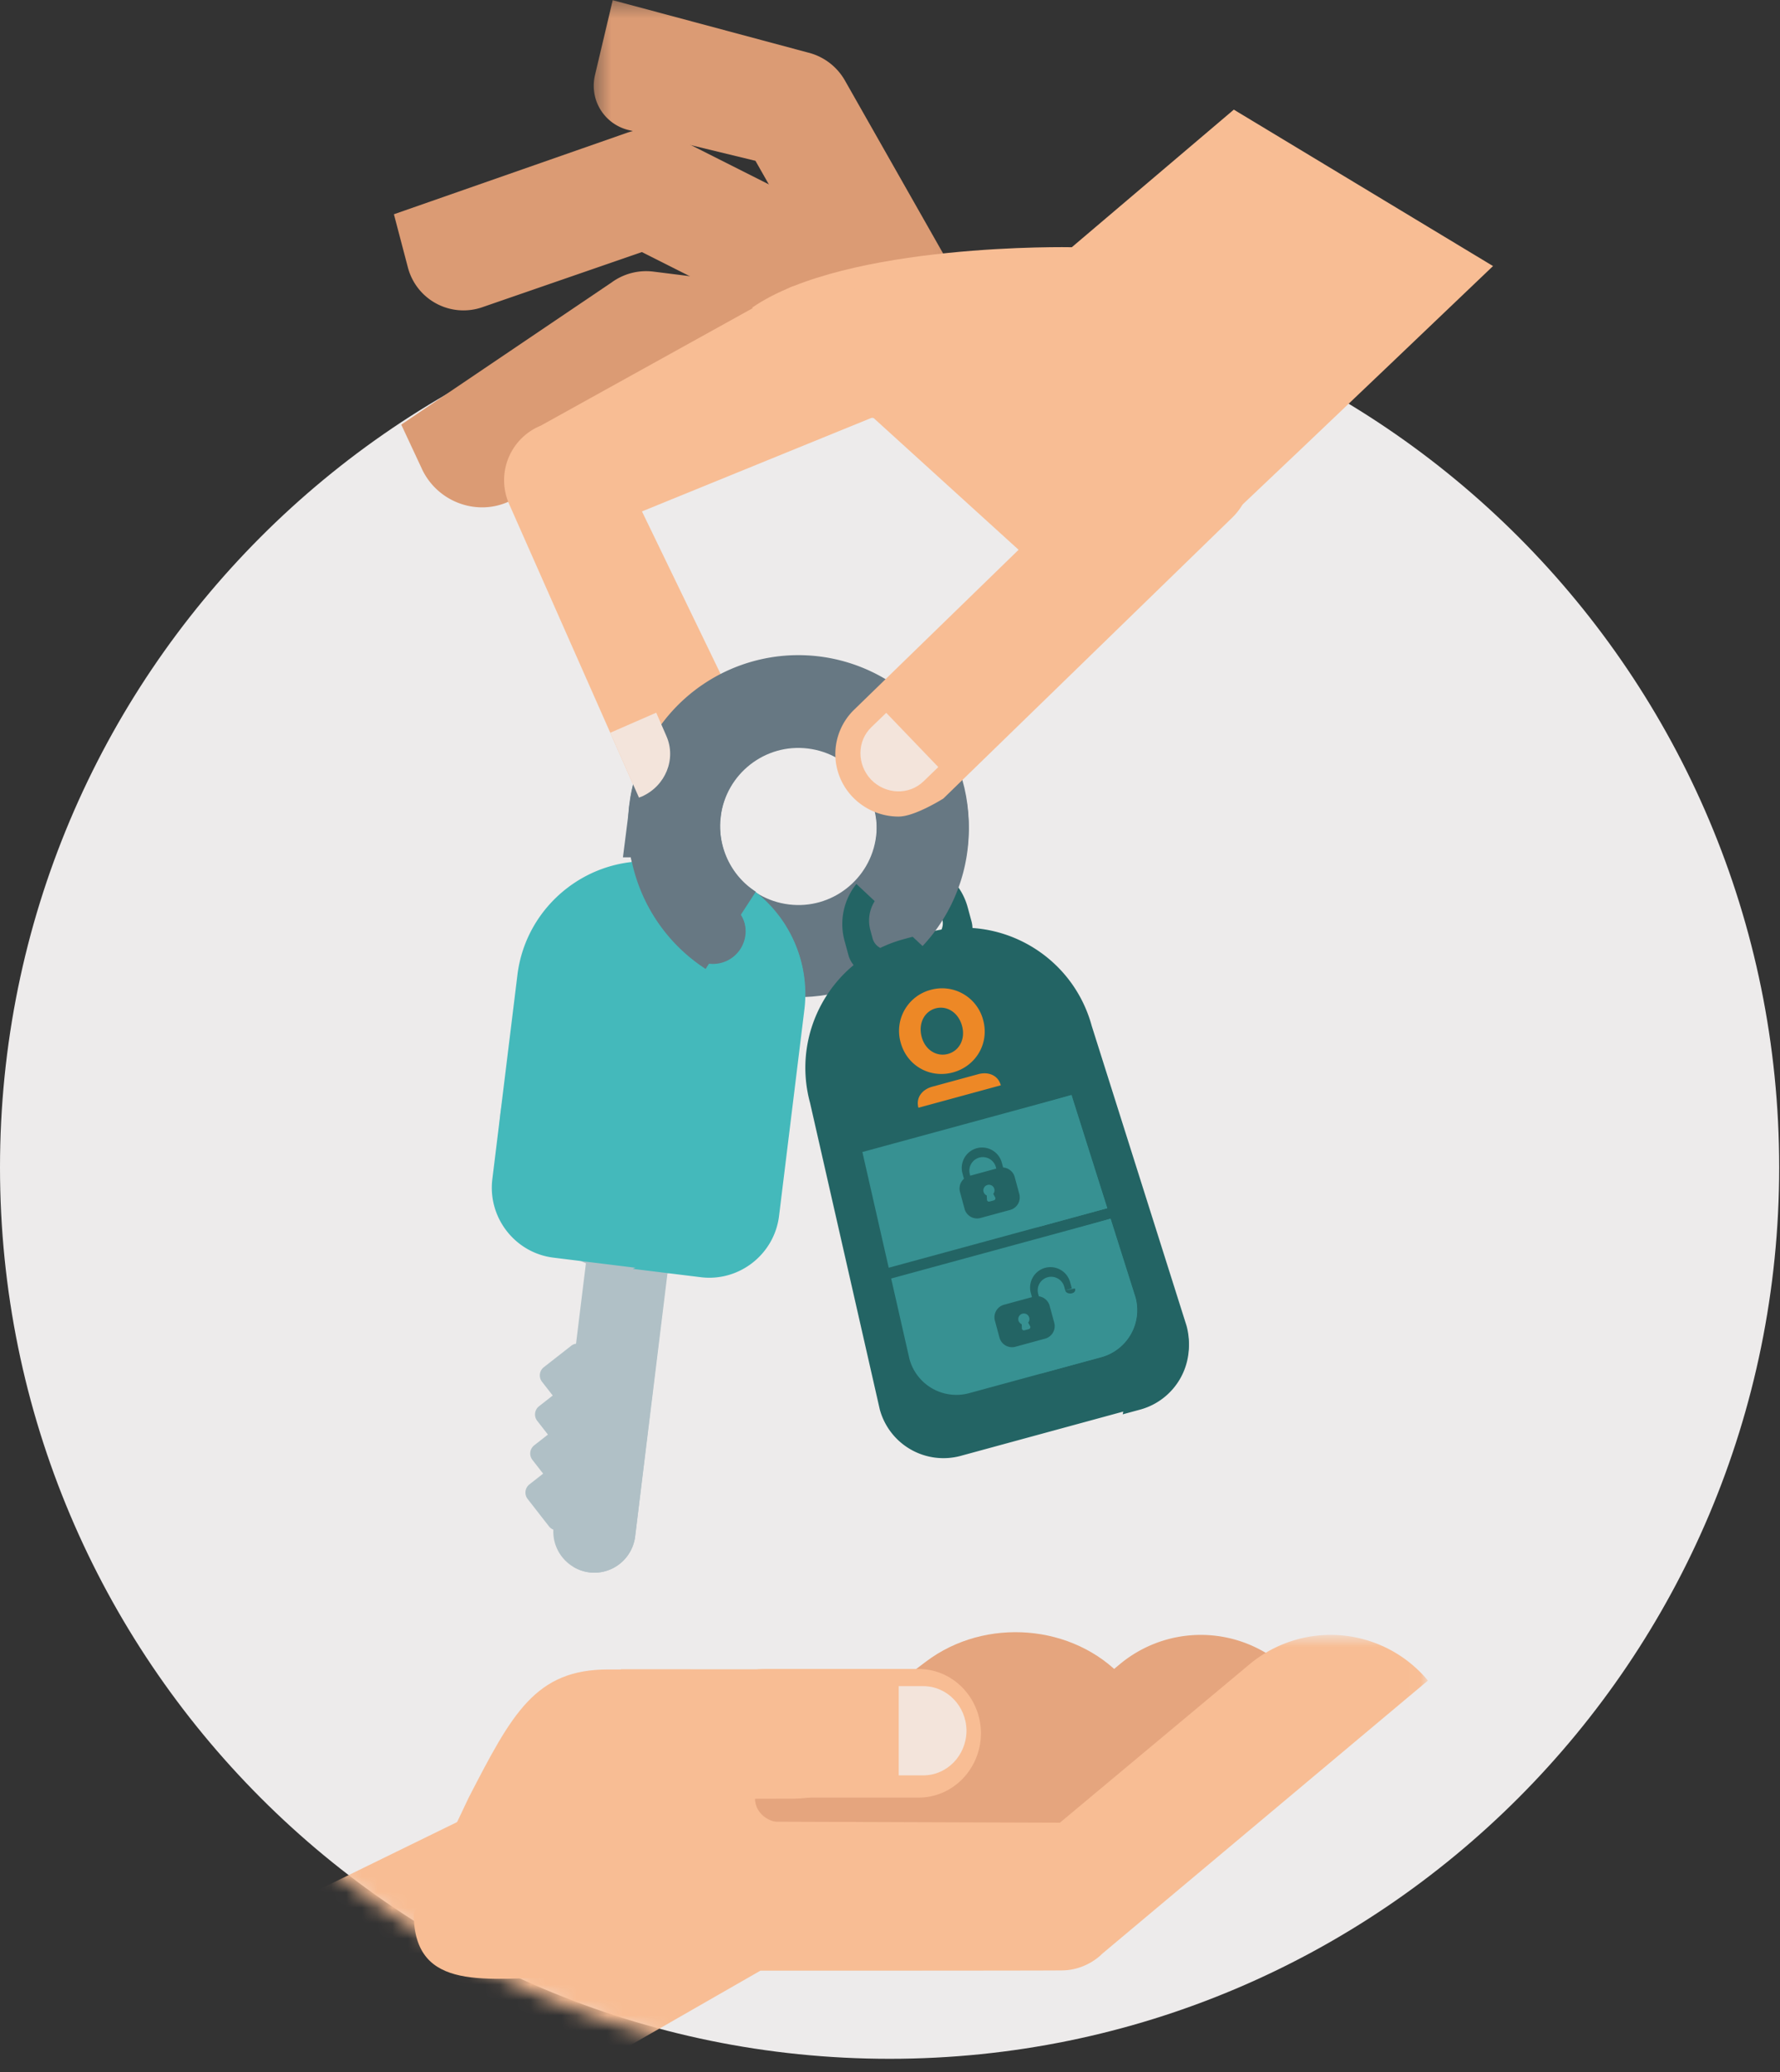 <svg width="116" height="135" viewBox="0 0 116 135" xmlns="http://www.w3.org/2000/svg" xmlns:xlink="http://www.w3.org/1999/xlink"><rect x="0" y="0" width="116" height="135" fill="#333333" stroke="none"/><title>Page 1</title><defs><path id="a" d="M23.944.326H.357V23.17h23.587V.326z"/><path d="M.49 1.2c10.202 16.608 28.516 27.683 49.413 27.683a57.657 57.657 0 0 0 35.082-11.835V.722H.49v.477z" id="c"/></defs><g fill="none" fill-rule="evenodd"><path d="M0 76.049c0 32.07 25.955 58.069 57.973 58.069s57.974-25.998 57.974-58.07c0-32.07-25.956-58.068-57.974-58.068S0 43.978 0 76.049" fill="#EDEBEB"/><path d="M27.493 30.54l-1.34-2.87a.013.013 0 0 1 .005-.014l13.698-9.255a3.817 3.817 0 0 1 2.728-.707L58.6 19.7c2.096.262 3.695 2.13 3.467 4.232a3.827 3.827 0 0 1-4.278 3.39l-14.646-1.833a.008.008 0 0 0-.008.002l-9.327 6.81a1.448 1.448 0 0 1-.072.05c-2.177 1.446-5.137.56-6.244-1.81" fill="#DB9B74"/><path d="M57.318 23.768a3.801 3.801 0 0 1-1.716-.409l-13.77-6.938-10.336 3.57-.06.021a3.745 3.745 0 0 1-4.853-2.584l-.913-3.47L40.863 8.65a3.818 3.818 0 0 1 2.966.199l15.109 7.613c1.865.938 2.732 3.196 1.85 5.09a3.825 3.825 0 0 1-3.47 2.216" fill="#DB9B74"/><g transform="translate(38.334 -.316)"><mask id="b" fill="#fff"><use xlink:href="#a"/></mask><path d="M20.155 23.17a3.823 3.823 0 0 1-3.33-1.938l-5.927-10.44-8.209-1.99-.061-.015a2.967 2.967 0 0 1-2.19-3.57L1.595.328l12.71 3.407a3.823 3.823 0 0 1 2.426 1.83l6.686 11.774c1.006 1.772.544 4.074-1.156 5.196a3.814 3.814 0 0 1-2.106.636" fill="#DB9B74" mask="url(#b)"/></g><path d="M76.772 35.254c0-.007 1.708-.343 2.883-1.135 5.749-5.425 17.643-16.787 17.643-16.787L80.406 7.142 69.85 16.104s-14.687-.307-20.835 3.936L66.419 35.85l10.353-.597z" fill="#F8BD94"/><path d="M44.547 52.096l-2.361 1.099-8.98-20.3a3.838 3.838 0 0 1 2.028-5.163l16.273-9.015c1.978-.805 8.67.748 9.441 2.753.76 1.97-.294 4.18-2.246 4.975l-16.866 6.871 5.764 11.91c.01.019.017.037.026.056.76 1.654.47 5.038-1.156 5.852l-1.923.962z" fill="#F8BD94"/><path d="M43.988 52.849c-.547 4.449 2.612 8.5 7.053 9.047 4.442.548 8.486-2.616 9.033-7.065.547-4.449-2.612-8.5-7.054-9.047-4.441-.548-8.485 2.616-9.032 7.065z" stroke="#677883" stroke-width="6"/><path d="M61.408 59.893a1 1 0 0 1-.7 1.223l-2.622.714a.998.998 0 0 1-1.221-.7l-.147-.546a2.364 2.364 0 0 1 1.653-2.893 2.36 2.36 0 0 1 2.888 1.656l.149.546zm-3.45-3.725c-2.207.602-3.521 2.901-2.922 5.111l.253.932a1.79 1.79 0 0 0 2.19 1.256l4.58-1.247a1.793 1.793 0 0 0 1.254-2.194l-.253-.931a4.168 4.168 0 0 0-5.102-2.927z" fill="#236464"/><path d="M74.306 91.654L62.61 94.84a4.299 4.299 0 0 1-5.276-3.025l-4.545-19.975c-1.256-4.627 1.471-9.397 6.09-10.655l1.633-.445c4.619-1.258 9.381 1.474 10.637 6.1l6.177 19.53a4.307 4.307 0 0 1-3.02 5.285" fill="#236464"/><path d="M77.326 86.54L71.15 67.01c-1.204-4.436-5.632-7.128-10.065-6.234 2.357 1.235 4.283 3.57 5.093 6.553l6.914 22.248c.238.877.247 1.754.073 2.558l1.142-.31a4.307 4.307 0 0 0 3.02-5.285" fill="#236464"/><path fill="#379192" d="M72.163 78.706l-2.331-7.371L56.2 75.046l1.716 7.539zM58.075 83.286l1.192 5.241a3.168 3.168 0 0 0 3.888 2.23l8.62-2.347A3.174 3.174 0 0 0 74 84.516l-1.622-5.125-14.304 3.895z"/><path d="M40.14 73.448a3.368 3.368 0 0 1-2.927-3.755 3.365 3.365 0 0 1 3.749-2.933 3.368 3.368 0 0 1 2.927 3.755 3.364 3.364 0 0 1-3.748 2.933m-1.958 8.85l-.644 5.236a.655.655 0 0 0-.313.133l-1.786 1.397a.678.678 0 0 0-.117.951l.697.894-.893.7a.678.678 0 0 0-.117.95l.697.895-.893.699a.678.678 0 0 0-.117.95l.698.895-.893.7a.678.678 0 0 0-.117.95l1.395 1.79a.683.683 0 0 0 .281.209 2.679 2.679 0 0 0 2.346 2.783 2.679 2.679 0 0 0 2.985-2.334l2.106-17.144a9.406 9.406 0 0 0 7.769-8.133c.633-5.16-3.029-9.857-8.18-10.492-5.15-.634-9.84 3.034-10.474 8.193a9.417 9.417 0 0 0 5.57 9.777" fill="#B0C0C6"/><g fill="#B0C0C6"><path d="M43.087 63.834a9.284 9.284 0 0 0-2.53.032c5.037.748 8.588 5.442 7.964 10.596-.52 4.288-3.773 7.558-7.77 8.238l-2.105 17.366a2.711 2.711 0 0 1-1.285 1.997c.31.19.663.32 1.046.367 1.467.184 2.804-.875 2.985-2.364L43.498 82.7c3.996-.68 7.248-3.95 7.769-8.238.633-5.227-3.029-9.986-8.18-10.628M39.183 66.572c-.3-.136-.624-.23-.967-.274-1.843-.229-3.522 1.1-3.749 2.971-.227 1.87 1.085 3.573 2.928 3.803a3.29 3.29 0 0 0 1.778-.273 3.422 3.422 0 0 1-1.96-3.53 3.403 3.403 0 0 1 1.97-2.697"/></g><path d="M46.203 62.778a2.131 2.131 0 0 1 .52-4.232 2.13 2.13 0 0 1 1.853 2.375 2.13 2.13 0 0 1-2.373 1.857m-1.016-6.353l-2.084-.257c-4.595-.567-8.817 2.737-9.383 7.34l-1.635 13.31c-.307 2.503 1.485 4.803 3.983 5.11l9.57 1.18c2.498.307 4.793-1.488 5.101-3.99l1.652-13.451c.556-4.527-2.686-8.685-7.204-9.242" fill="#44B9BB"/><path d="M47.065 56.971c.045.57.051 1.151.019 1.74a2.129 2.129 0 0 1-.48 4.173l-1.8 14.654c-.296 2.405-1.736 4.349-3.56 5.12l4.423.544c2.5.309 4.795-1.487 5.102-3.99l1.652-13.451c.477-3.88-1.839-7.487-5.356-8.79" fill="#44B9BB"/><path d="M64.071 66.45c.417 1.533-.485 3.007-1.966 3.41-1.48.405-2.993-.414-3.41-1.947a2.763 2.763 0 0 1 1.951-3.428 2.765 2.765 0 0 1 3.425 1.964m-1.375.385c-.24-.886-.997-1.343-1.723-1.145-.725.197-1.148.975-.908 1.862.235.867.988 1.303 1.713 1.105.726-.197 1.153-.955.918-1.822M65.222 70.7c-.18-.66-.816-.903-1.472-.724l-2.995.815c-.656.18-1.082.71-.903 1.372l5.37-1.463z" fill="#ED8826"/><path d="M56.442 46.987a8.096 8.096 0 0 0-11.21 2.39c-2.436 3.76-1.366 8.788 2.387 11.228M57.935 59.577a8.127 8.127 0 0 0-.352-11.474" stroke="#677883" stroke-width="6"/><g fill="#379192"><path d="M65.236 72.65l2.312 7.309 4.6-1.253-2.332-7.371M67.784 80.706l1.622 5.124c.4 1.48-.311 2.997-1.625 3.663l3.979-1.083a3.174 3.174 0 0 0 2.225-3.895l-1.62-5.124"/></g><path d="M63.264 76.72l-.061-.228a.882.882 0 0 1 .617-1.082.882.882 0 0 1 1.08.619l.062.228.433-.117-.11-.406a1.332 1.332 0 0 0-1.63-.935 1.333 1.333 0 0 0-.933 1.632l.11.407.432-.118z" fill="#236464"/><path d="M64.808 77.501a.357.357 0 0 1-.078.27l.136.259a.137.137 0 0 1-.095.166l-.284.077a.136.136 0 0 1-.167-.095l-.014-.301a.363.363 0 1 1 .502-.376m.284-1.42l-1.94.529a.848.848 0 0 0-.592 1.037l.3 1.105a.844.844 0 0 0 1.036.593l1.938-.527a.847.847 0 0 0 .593-1.037l-.3-1.106a.846.846 0 0 0-1.035-.594M67.084 85.888a.357.357 0 0 1-.078.27l.136.258a.137.137 0 0 1-.095.167l-.284.077a.136.136 0 0 1-.167-.095l-.014-.302a.363.363 0 1 1 .502-.375m.284-1.42l-1.94.528a.848.848 0 0 0-.592 1.037l.3 1.106a.844.844 0 0 0 1.036.593l1.939-.528a.847.847 0 0 0 .592-1.037l-.3-1.106a.846.846 0 0 0-1.035-.593" fill="#236464"/><path d="M67.718 84.513l-.061-.228a.882.882 0 0 1 .617-1.081.882.882 0 0 1 1.08.618l.062.229.433-.118-.11-.406a1.332 1.332 0 0 0-1.63-.935 1.333 1.333 0 0 0-.933 1.632l.11.408.432-.119zM69.416 84.056l.631-.123.013.037c.049.124-.054.253-.23.287-.173.034-.352-.04-.4-.165l-.014-.036z" fill="#236464"/><path d="M58.572 53.195a4.152 4.152 0 0 1-2.942-1.21 4.027 4.027 0 0 1 .038-5.757L74.49 27.931a4.18 4.18 0 0 1 5.846.036 4.027 4.027 0 0 1-.038 5.757L61.476 52.02s-1.856 1.174-2.904 1.174" fill="#F8BD94"/><path d="M57.755 46.436l-.972.938c-.938.904-.946 2.423-.025 3.405l.008.008.012.013c.945.961 2.46 1.01 3.4.107l.97-.938-3.393-3.533zM43.435 47.965l-.669-1.538-2.996 1.307 1.87 4.224c.056-.02.113-.038.169-.062h.001l.013-.005.02-.01c1.525-.686 2.238-2.43 1.592-3.916" fill="#F3E4DB"/><g><path d="M44.76 128.017l1.923-9.455 13.661-10.319c3.871-2.924 9.624-2.45 12.851 1.058l-24.778 18.716h-3.656z" fill="#E5A57E"/><path d="M58.87 128.194l1.739-9.455 12.359-10.319a8.246 8.246 0 0 1 11.627 1.058l-22.416 18.716h-3.31z" fill="#E5A57E"/><path d="M59.63 108.744c0 4.654-3.555 8.427-7.942 8.427h-6.517c-4.387 0-4.7-3.773-4.7-8.427h19.16z" fill="#F8BD94"/><path d="M30.532 117.129c2.851-5.528 4.357-8.375 9.112-8.375h5.242c4.424 0 5.29 3.697 5.734 8.413h-1.418c0 .78.638 1.425 1.468 1.536l-1.009.637c0 5.212-3.89 9.479-8.644 9.479h-4.439c-4.754 0-9.614 1.058-9.614-4.156l3.568-7.534z" fill="#F8BD94"/><g transform="translate(8.07 105.782)"><mask id="d" fill="#fff"><use xlink:href="#c"/></mask><path d="M21.91 12.82l39.092.135L73.358 2.638a8.247 8.247 0 0 1 11.627 1.058L63.76 21.491s-1.012 1.105-2.698 1.087c-1.042.018-19.58.018-19.58.018L13.918 38.397.49 23.291l21.42-10.47z" fill="#F8BD94" mask="url(#d)"/></g><path d="M45.773 112.92l-.001-.032c.028-2.304 1.834-4.163 4.06-4.163H59.87c2.226 0 4.034 1.859 4.059 4.163h.002l-.001.02v.031h-.001c-.026 2.304-1.833 4.163-4.059 4.163H49.831c-2.225 0-4.031-1.859-4.058-4.163h-.001v-.02" fill="#F8BD94"/><path d="M58.57 115.654h1.6c1.543 0 2.796-1.29 2.815-2.888v-.014-.022c-.02-1.598-1.272-2.888-2.816-2.888h-1.6v5.812z" fill="#F3E4DB"/></g></g></svg>
